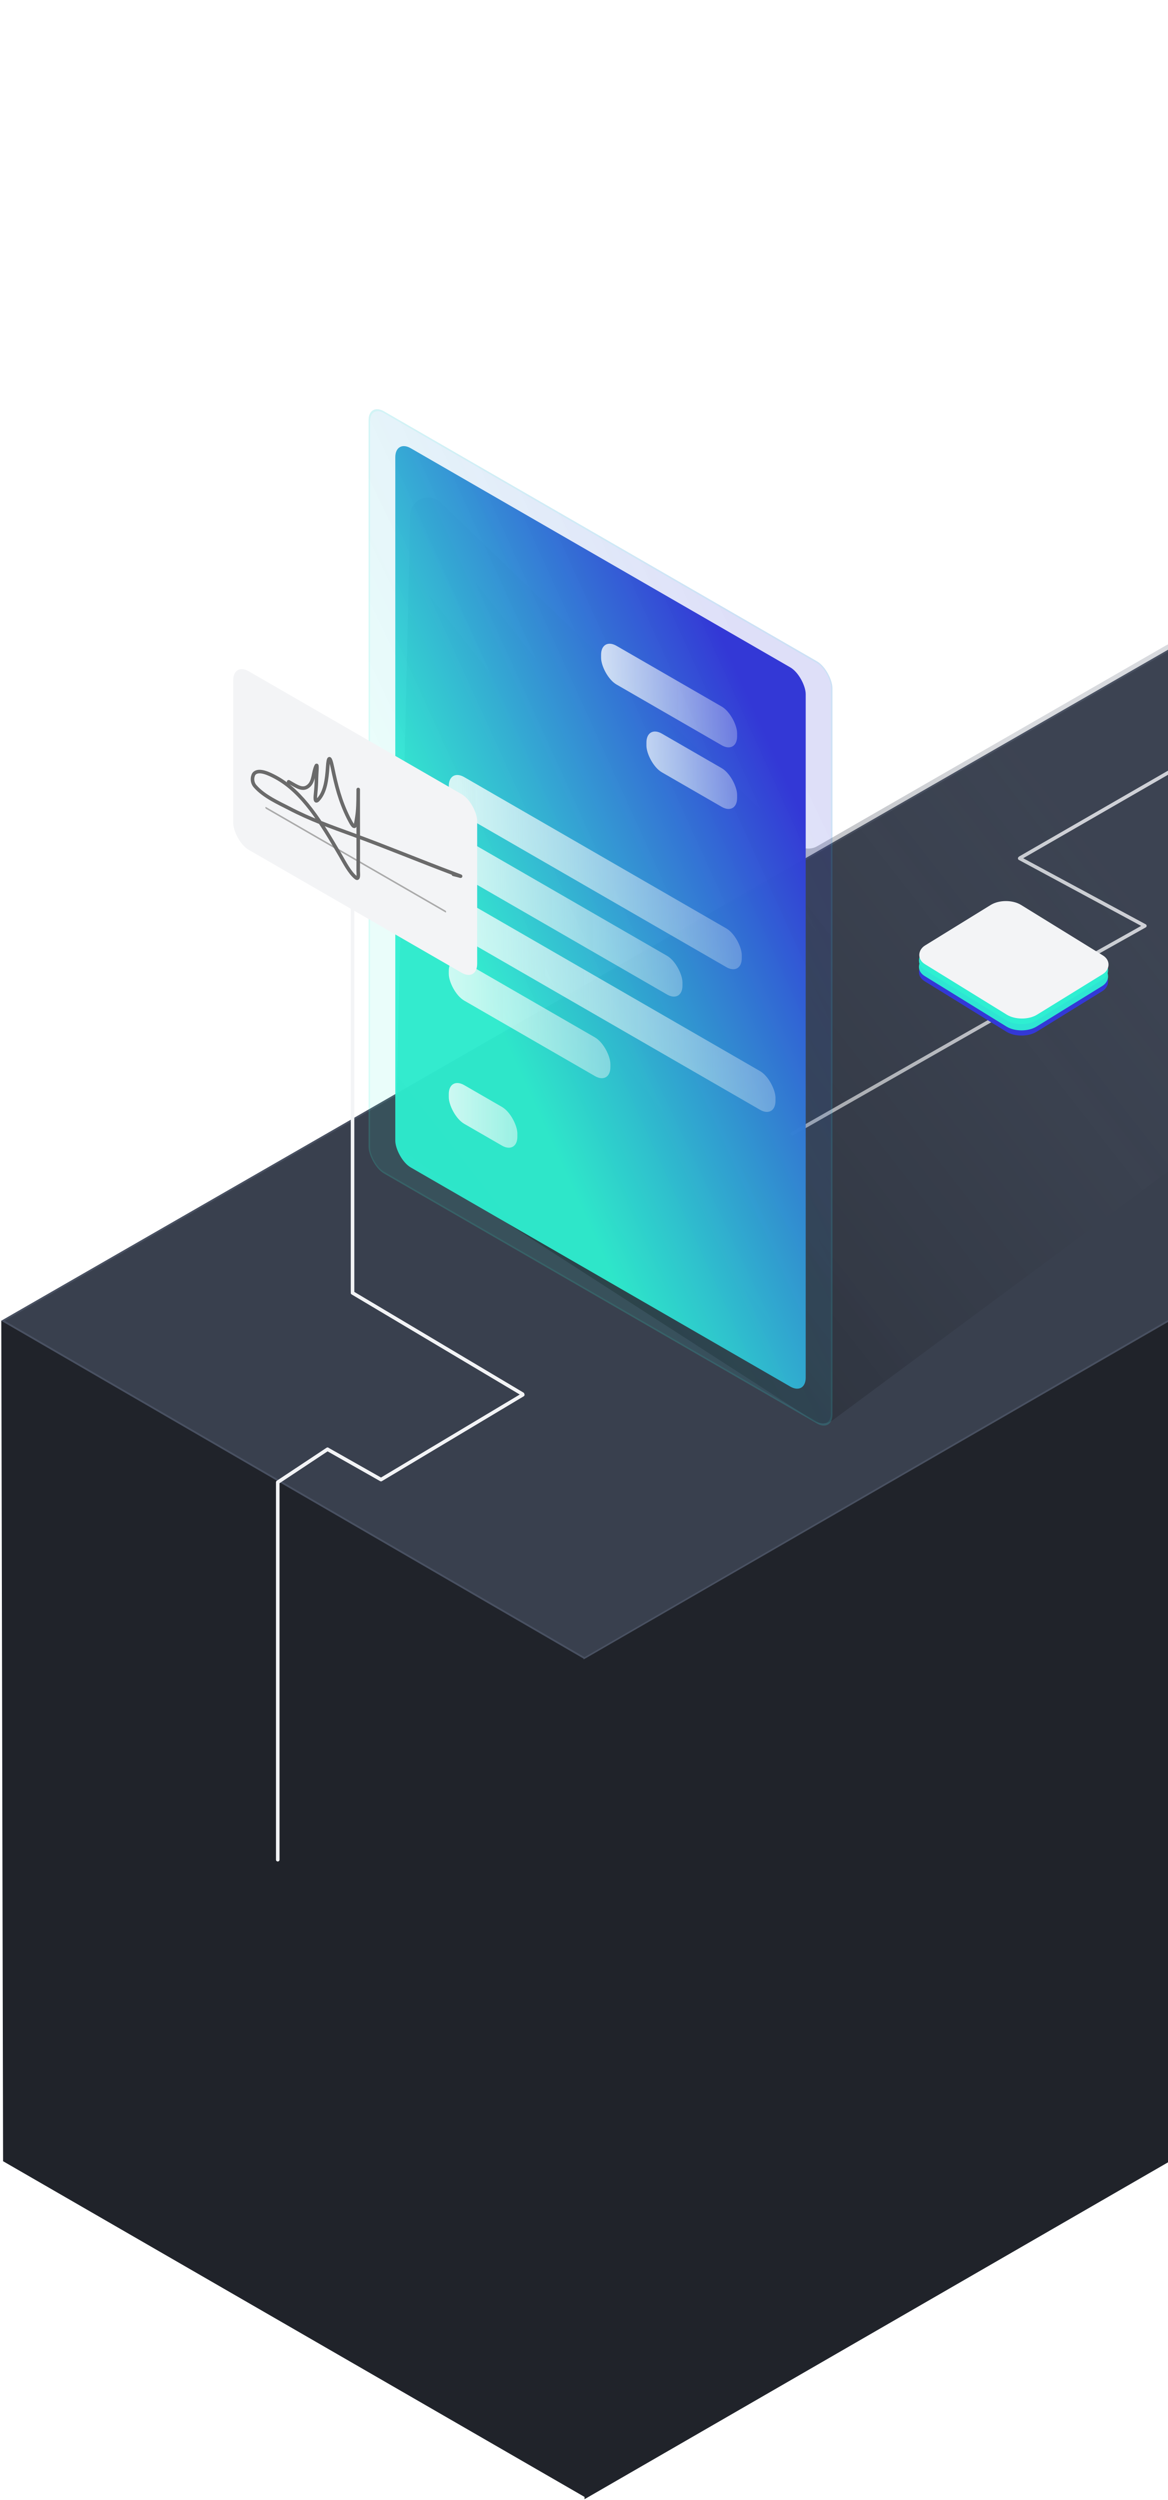 <svg xmlns="http://www.w3.org/2000/svg" width="656" height="1404" fill="none" viewBox="0 0 656 1404">
  <path fill="#20232A" stroke="#20232A" d="M2.227 1213.54l-.998-471 327.133 189.292v469.998L2.227 1213.54z"/>
  <path fill="#39404E" stroke="#495162" d="M328.296 931.288L1.661 741.79l692.953-398.502 325.746 188.068-692.064 399.932z"/>
  <path fill="#20232A" stroke="#20232A" d="M328.295 932.289l693.325-400.5v471.001l-692.825 400-.5-470.501z"/>
  <path stroke="#F3F4F6" stroke-linecap="round" stroke-width="2" d="M156 832.5v212M198 505.5v220M183.968 813.947L156 832.5M293.613 783.368L214 831M214 831l-30-17M293.5 783L198 726.144"/>
  <g>
    <path stroke="#F3F4F6" stroke-linecap="round" stroke-width="2" d="M562.517 565.144L643 520M572.999 481.837l84.688-48.82M445 636.728L562 570M572.713 482.1L643 520"/>
  </g>
  <g filter="url(#filter0_d_13:61)">
    <g filter="url(#filter1_f_13:61)">
      <path fill="url(#paint0_linear_13:61)" fill-opacity=".7" d="M232.462 291.196c.206-8.694 10.645-13 16.92-6.979l199.706 191.591a10 10 0 0011.912 1.45l195.89-112.771c6.801-3.916 15.256 1.171 14.983 9.014l-9.705 278.685a10.002 10.002 0 01-4.037 7.684L470.059 799.377a10 10 0 01-11.376.373L260.5 672l-31.04-22.91c-1.084-.8-2.603.07-2.46 1.41l-2.5-23.5 7.962-335.804z"/>
    </g>
    <rect width="300.85" height="428.075" fill="url(#paint1_linear_13:61)" fill-opacity=".2" rx="10" transform="matrix(.866 .5 0 1 209 228)"/>
    <rect width="299.85" height="427.075" x=".433" y=".75" stroke="#2EF0D2" stroke-opacity=".1" rx="9.5" transform="matrix(.866 .5 0 1 209.058 227.784)"/>
    <rect width="266.166" height="403.935" fill="url(#paint2_linear_13:61)" rx="10" transform="matrix(.866 .5 0 1 224.019 248.741)"/>
    <g style="mix-blend-mode:overlay">
      <rect width="88.219" height="21.726" fill="url(#paint3_linear_13:61)" rx="10" transform="matrix(.866 .5 0 1 339.599 359.727)"/>
      <rect width="58.813" height="21.726" fill="url(#paint4_linear_13:61)" rx="10" transform="matrix(.866 .5 0 1 365.065 409.03)"/>
      <rect width="190.011" height="21.726" fill="url(#paint5_linear_13:61)" rx="10" transform="matrix(.866 .5 0 1 254.057 433.451)"/>
      <rect width="151.556" height="21.726" fill="url(#paint6_linear_13:61)" rx="10" transform="matrix(.866 .5 0 1 254.057 468.051)"/>
      <rect width="211.877" height="21.726" fill="url(#paint7_linear_13:61)" rx="10" transform="matrix(.866 .5 0 1 254.057 502.651)"/>
      <rect width="104.808" height="21.726" fill="url(#paint8_linear_13:61)" rx="10" transform="matrix(.866 .5 0 1 254.057 537.251)"/>
      <rect width="44.487" height="21.726" fill="url(#paint9_linear_13:61)" rx="10" transform="matrix(.866 .5 0 1 254.057 606.451)"/>
    </g>
  </g>
  <g filter="url(#filter2_d_13:61)">
    <rect width="158.194" height="100.276" fill="#F3F4F6" rx="10" transform="matrix(.866 .5 0 1 129 370)"/>
    <path stroke="#979797" stroke-linecap="round" stroke-opacity=".8" d="M.5-.5h116.258" transform="matrix(.866 .5 0 1 147.026 452.034)"/>
    <path stroke="#6A6A6A" stroke-linecap="round" stroke-width="2" d="M160.122 437.075c5.051 2.916 8.132 5.168 11.416 2.134 2.812-2.597 2.325-7.679 4.073-11.098.815-1.594.148 4.647.133 6.921-.017 2.889-.202 5.601-.467 8.325-.172 1.775-.722 6.106 1.436 3.774 3.936-4.255 4.845-11.09 5.341-18.603.348-5.274 1.176-6.736 2.737.864 1.931 9.403 4.21 18.535 8.913 27.947 3.885 7.773 3.873 4.914 4.74-.447.659-4.067.708-8.539.735-13.026.031-5.148 0-1.071 0 1.353 0 13.98.077 28.007 0 41.941-.006 1.02.581 5.28-1.269 3.804-3.538-2.821-6.455-8.609-8.879-12.766-10.446-17.911-20.936-35.443-36.253-43.692-3.786-2.039-9.144-4.536-11.784-2.267-1.244 1.069-1.959 4.75.233 7.297 5.028 5.843 13.823 9.658 19.095 12.417 11.992 6.277 23.86 10.48 35.652 14.774 19.04 6.934 38.164 14.917 57.217 22.052 6.321 2.367 2.868 1.036-.534.288"/>
  </g>
  <g>
    <rect width="73.974" height="63.407" fill="#3338D6" rx="10" transform="scale(1.203 .743) rotate(45 -597.947 911.57)"/>
    <rect width="73.974" height="63.407" fill="#2EF0D2" fill-opacity=".94" rx="10" transform="scale(1.203 .743) rotate(45 -587.502 907.243)"/>
    <rect width="73.974" height="63.407" fill="#2EF0D2" fill-opacity=".94" rx="10" transform="scale(1.203 .743) rotate(45 -593.2 909.603)"/>
    <rect width="73.974" height="63.407" fill="#F3F4F6" rx="10" transform="matrix(.851 .525 -.851 .525 564.958 503)"/>
  </g>
  <defs>
    <linearGradient id="paint0_linear_13:61" x1="642" x2="149" y1="506" y2="891" gradientUnits="userSpaceOnUse">
      <stop stop-color="#495162" stop-opacity=".3"/>
      <stop offset="1"/>
      <stop offset="1" stop-opacity=".29"/>
    </linearGradient>
    <linearGradient id="paint1_linear_13:61" x1="300.85" x2="49.33" y1="86.979" y2="277.859" gradientUnits="userSpaceOnUse">
      <stop stop-color="#3338D6" stop-opacity=".8"/>
      <stop offset="1" stop-color="#2EF0D2" stop-opacity=".5"/>
    </linearGradient>
    <linearGradient id="paint2_linear_13:61" x1="266.166" x2="33.353" y1="82.075" y2="247.729" gradientUnits="userSpaceOnUse">
      <stop stop-color="#3338D6"/>
      <stop offset="1" stop-color="#2EF0D2" stop-opacity=".94"/>
    </linearGradient>
    <linearGradient id="paint3_linear_13:61" x1="-6.032" x2="106.316" y1="21.726" y2="21.726" gradientUnits="userSpaceOnUse">
      <stop stop-color="#fff" stop-opacity=".8"/>
      <stop offset="1" stop-color="#F3F4F6" stop-opacity=".2"/>
    </linearGradient>
    <linearGradient id="paint4_linear_13:61" x1="-16.588" x2="84.449" y1="21.726" y2="21.726" gradientUnits="userSpaceOnUse">
      <stop stop-color="#fff" stop-opacity=".8"/>
      <stop offset="1" stop-color="#F3F4F6" stop-opacity=".2"/>
    </linearGradient>
    <linearGradient id="paint5_linear_13:61" x1="0" x2="214.139" y1="21.726" y2="21.726" gradientUnits="userSpaceOnUse">
      <stop stop-color="#fff" stop-opacity=".8"/>
      <stop offset="1" stop-color="#F3F4F6" stop-opacity=".2"/>
    </linearGradient>
    <linearGradient id="paint6_linear_13:61" x1="-3.77" x2="190.765" y1="21.726" y2="21.726" gradientUnits="userSpaceOnUse">
      <stop stop-color="#fff" stop-opacity=".8"/>
      <stop offset="1" stop-color="#F3F4F6" stop-opacity=".2"/>
    </linearGradient>
    <linearGradient id="paint7_linear_13:61" x1="-5.278" x2="251.086" y1="21.726" y2="21.726" gradientUnits="userSpaceOnUse">
      <stop stop-color="#fff" stop-opacity=".8"/>
      <stop offset="1" stop-color="#F3F4F6" stop-opacity=".2"/>
    </linearGradient>
    <linearGradient id="paint8_linear_13:61" x1="-12.064" x2="166.636" y1="21.726" y2="21.726" gradientUnits="userSpaceOnUse">
      <stop stop-color="#fff" stop-opacity=".8"/>
      <stop offset="1" stop-color="#F3F4F6" stop-opacity=".2"/>
    </linearGradient>
    <linearGradient id="paint9_linear_13:61" x1="-6.786" x2="104.808" y1="21.726" y2="21.726" gradientUnits="userSpaceOnUse">
      <stop stop-color="#fff" stop-opacity=".8"/>
      <stop offset="1" stop-color="#F3F4F6" stop-opacity=".2"/>
    </linearGradient>
    <filter id="filter0_d_13:61" width="482.88" height="590.866" x="197" y="219.817" color-interpolation-filters="sRGB" filterUnits="userSpaceOnUse">
      <feFlood flood-opacity="0" result="BackgroundImageFix"/>
      <feColorMatrix in="SourceAlpha" result="hardAlpha" values="0 0 0 0 0 0 0 0 0 0 0 0 0 0 0 0 0 0 127 0"/>
      <feOffset dx="-2" dy="-2"/>
      <feGaussianBlur stdDeviation="5"/>
      <feComposite in2="hardAlpha" operator="out"/>
      <feColorMatrix values="0 0 0 0 0 0 0 0 0 0 0 0 0 0 0 0 0 0 0.1 0"/>
      <feBlend in2="BackgroundImageFix" result="effect1_dropShadow_13:61"/>
      <feBlend in="SourceGraphic" in2="effect1_dropShadow_13:61" result="shape"/>
    </filter>
    <filter id="filter1_f_13:61" width="481.38" height="553.931" x="207.5" y="264.414" color-interpolation-filters="sRGB" filterUnits="userSpaceOnUse">
      <feFlood flood-opacity="0" result="BackgroundImageFix"/>
      <feBlend in="SourceGraphic" in2="BackgroundImageFix" result="shape"/>
      <feGaussianBlur result="effect1_foregroundBlur_13:61" stdDeviation="8.5"/>
    </filter>
    <filter id="filter2_d_13:61" width="157" height="191.739" x="121" y="365.817" color-interpolation-filters="sRGB" filterUnits="userSpaceOnUse">
      <feFlood flood-opacity="0" result="BackgroundImageFix"/>
      <feColorMatrix in="SourceAlpha" result="hardAlpha" values="0 0 0 0 0 0 0 0 0 0 0 0 0 0 0 0 0 0 127 0"/>
      <feOffset dx="2" dy="2"/>
      <feGaussianBlur stdDeviation="5"/>
      <feComposite in2="hardAlpha" operator="out"/>
      <feColorMatrix values="0 0 0 0 0 0 0 0 0 0 0 0 0 0 0 0 0 0 0.1 0"/>
      <feBlend in2="BackgroundImageFix" result="effect1_dropShadow_13:61"/>
      <feBlend in="SourceGraphic" in2="effect1_dropShadow_13:61" result="shape"/>
    </filter>
  </defs>
</svg>
